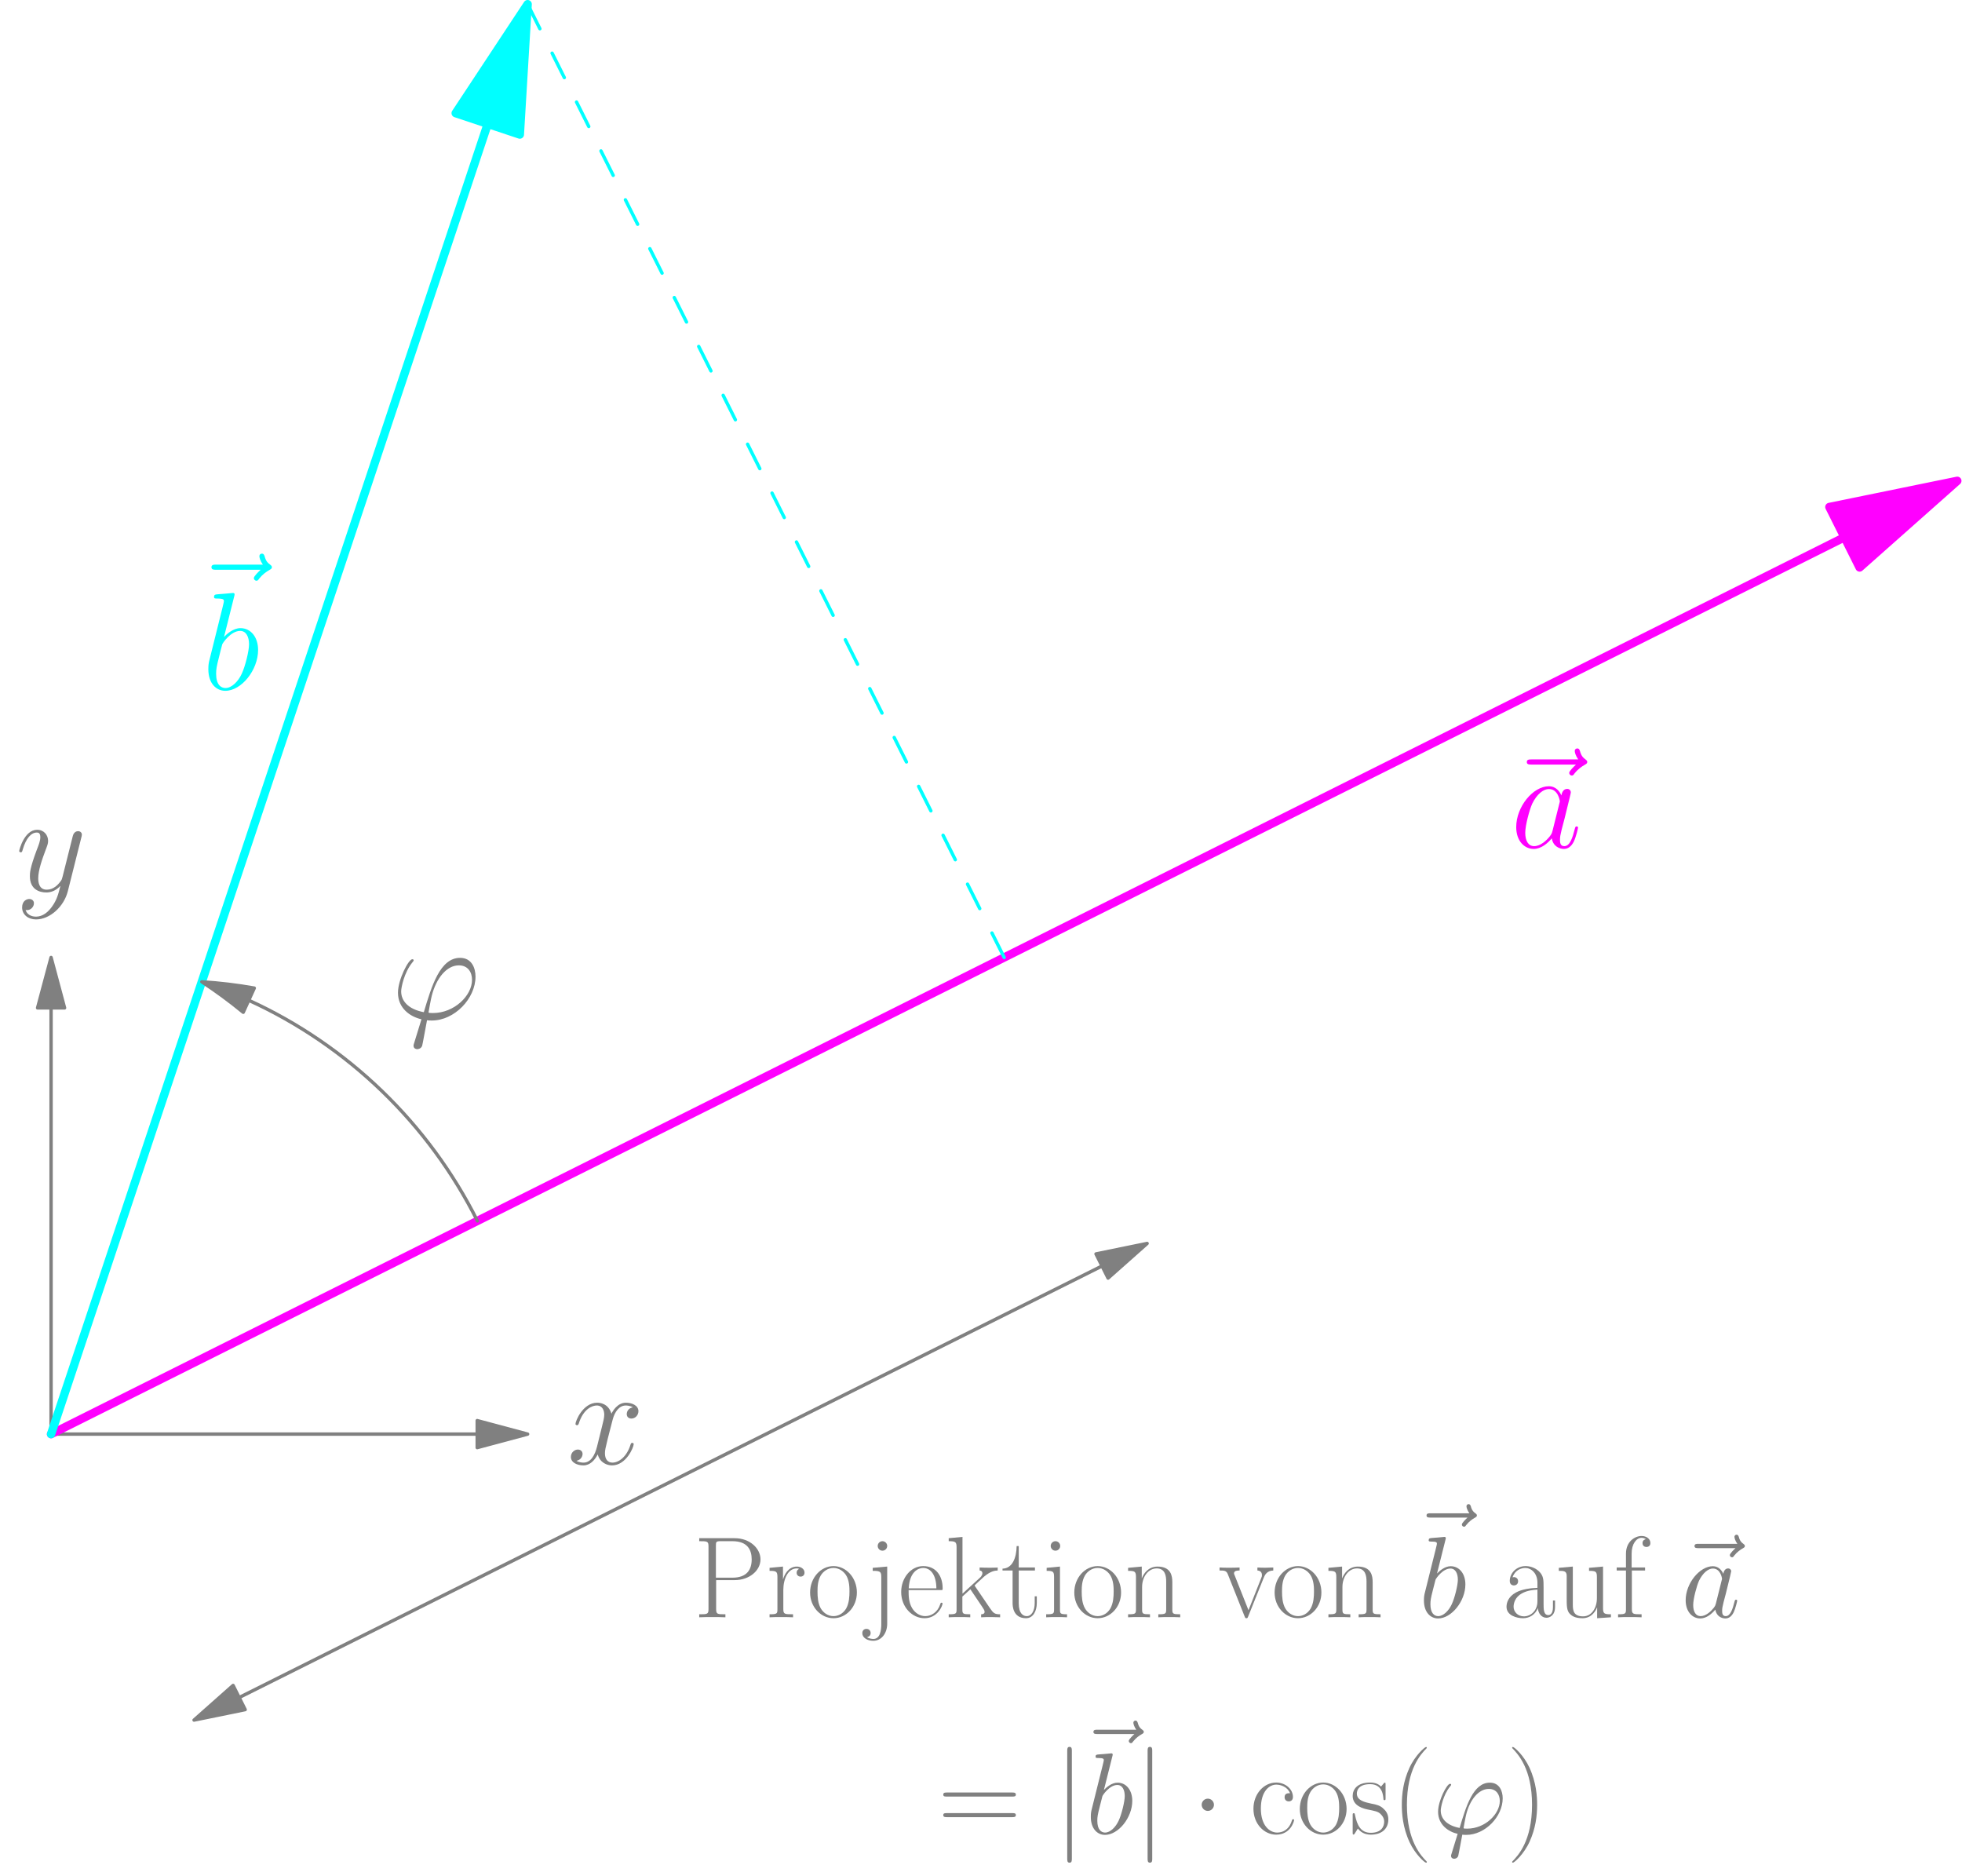 <?xml version='1.0' encoding='UTF-8'?>
<!-- This file was generated by dvisvgm 3.2.2 -->
<svg version='1.1' xmlns='http://www.w3.org/2000/svg' xmlns:xlink='http://www.w3.org/1999/xlink' width='291.685pt' height='278.826pt' viewBox='64.005 267.082 291.685 278.826'>
<defs>
<path id='g1-39' d='M5.182-.757C4.889-.757 4.631-.757 4.631-.844C4.631-.878 4.924-2.496 5.027-2.875C5.578-5.079 6.886-6.662 8.384-6.662C9.503-6.662 10.019-5.819 10.019-4.872C10.019-2.909 7.816-.757 5.182-.757ZM4.442 .138C4.545 .155 4.717 .172 5.027 .172C7.85 .172 10.45-2.548 10.45-5.268C10.45-6.318 9.985-7.592 8.539-7.592C6.06-7.592 5.01-4.097 4.046-.861C2.066-1.24 1.24-2.29 1.24-3.443C1.24-3.908 1.601-5.75 2.6-6.989C2.789-7.213 2.789-7.248 2.789-7.282C2.789-7.42 2.651-7.42 2.617-7.42C2.152-7.42 .844-4.906 .844-3.271C.844-1.343 2.359-.293 3.753 .017L2.858 2.927C2.772 3.185 2.772 3.219 2.772 3.288C2.772 3.701 3.185 3.719 3.219 3.719C3.391 3.719 3.701 3.65 3.839 3.305C3.891 3.15 4.373 .482 4.442 .138Z'/>
<path id='g1-97' d='M5.182-2.049C5.096-1.756 5.096-1.722 4.855-1.394C4.476-.912 3.719-.172 2.909-.172C2.204-.172 1.808-.809 1.808-1.825C1.808-2.772 2.341-4.7 2.668-5.423C3.254-6.628 4.063-7.248 4.734-7.248C5.87-7.248 6.094-5.836 6.094-5.698C6.094-5.681 6.043-5.457 6.025-5.423L5.182-2.049ZM6.284-6.456C6.094-6.903 5.629-7.592 4.734-7.592C2.789-7.592 .689-5.079 .689-2.531C.689-.826 1.687 .172 2.858 .172C3.805 .172 4.614-.568 5.096-1.136C5.268-.121 6.077 .172 6.594 .172S7.523-.138 7.833-.757C8.108-1.343 8.349-2.393 8.349-2.462C8.349-2.548 8.281-2.617 8.177-2.617C8.022-2.617 8.005-2.531 7.936-2.272C7.678-1.257 7.351-.172 6.645-.172C6.146-.172 6.111-.62 6.111-.964C6.111-1.36 6.163-1.549 6.318-2.221C6.439-2.651 6.525-3.03 6.662-3.529C7.299-6.111 7.454-6.731 7.454-6.835C7.454-7.076 7.265-7.265 7.007-7.265C6.456-7.265 6.318-6.662 6.284-6.456Z'/>
<path id='g1-98' d='M3.977-11.517C3.994-11.586 4.028-11.689 4.028-11.775C4.028-11.948 3.856-11.948 3.822-11.948C3.805-11.948 3.185-11.896 2.875-11.861C2.582-11.844 2.324-11.81 2.014-11.793C1.601-11.758 1.481-11.741 1.481-11.431C1.481-11.259 1.653-11.259 1.825-11.259C2.703-11.259 2.703-11.104 2.703-10.932C2.703-10.811 2.565-10.312 2.496-10.002L2.083-8.349C1.911-7.661 .93-3.753 .861-3.443C.775-3.013 .775-2.72 .775-2.496C.775-.74 1.756 .172 2.875 .172C4.872 .172 6.938-2.393 6.938-4.889C6.938-6.473 6.043-7.592 4.751-7.592C3.856-7.592 3.047-6.852 2.72-6.507L3.977-11.517ZM2.892-.172C2.341-.172 1.739-.585 1.739-1.928C1.739-2.496 1.79-2.823 2.1-4.028C2.152-4.252 2.427-5.354 2.496-5.578C2.531-5.716 3.546-7.248 4.717-7.248C5.475-7.248 5.819-6.49 5.819-5.595C5.819-4.769 5.337-2.823 4.906-1.928C4.476-.998 3.684-.172 2.892-.172Z'/>
<path id='g1-120' d='M8.16-7.024C7.609-6.921 7.403-6.507 7.403-6.18C7.403-5.767 7.73-5.629 7.971-5.629C8.487-5.629 8.849-6.077 8.849-6.542C8.849-7.265 8.022-7.592 7.299-7.592C6.249-7.592 5.664-6.559 5.509-6.232C5.113-7.523 4.046-7.592 3.736-7.592C1.98-7.592 1.05-5.337 1.05-4.958C1.05-4.889 1.119-4.803 1.24-4.803C1.377-4.803 1.412-4.906 1.446-4.975C2.031-6.886 3.185-7.248 3.684-7.248C4.459-7.248 4.614-6.525 4.614-6.111C4.614-5.733 4.51-5.337 4.304-4.51L3.719-2.152C3.46-1.119 2.961-.172 2.049-.172C1.963-.172 1.532-.172 1.171-.396C1.79-.516 1.928-1.033 1.928-1.24C1.928-1.584 1.67-1.79 1.343-1.79C.93-1.79 .482-1.429 .482-.878C.482-.155 1.291 .172 2.031 .172C2.858 .172 3.443-.482 3.805-1.188C4.08-.172 4.941 .172 5.578 .172C7.334 .172 8.263-2.083 8.263-2.462C8.263-2.548 8.195-2.617 8.091-2.617C7.936-2.617 7.919-2.531 7.867-2.393C7.403-.878 6.404-.172 5.629-.172C5.027-.172 4.7-.62 4.7-1.326C4.7-1.704 4.769-1.98 5.044-3.116L5.647-5.457C5.905-6.49 6.49-7.248 7.282-7.248C7.317-7.248 7.799-7.248 8.16-7.024Z'/>
<path id='g1-121' d='M4.528 1.928C4.063 2.582 3.391 3.168 2.548 3.168C2.341 3.168 1.515 3.133 1.257 2.341C1.308 2.359 1.394 2.359 1.429 2.359C1.945 2.359 2.29 1.911 2.29 1.515S1.963 .981 1.704 .981C1.429 .981 .826 1.188 .826 2.031C.826 2.909 1.567 3.512 2.548 3.512C4.269 3.512 6.008 1.928 6.49 .017L8.177-6.697C8.195-6.783 8.229-6.886 8.229-6.989C8.229-7.248 8.022-7.42 7.764-7.42C7.609-7.42 7.248-7.351 7.11-6.835L5.836-1.773C5.75-1.463 5.75-1.429 5.612-1.24C5.268-.757 4.7-.172 3.873-.172C2.909-.172 2.823-1.119 2.823-1.584C2.823-2.565 3.288-3.891 3.753-5.13C3.942-5.629 4.046-5.87 4.046-6.215C4.046-6.938 3.529-7.592 2.686-7.592C1.102-7.592 .465-5.096 .465-4.958C.465-4.889 .534-4.803 .654-4.803C.809-4.803 .826-4.872 .895-5.113C1.308-6.559 1.963-7.248 2.634-7.248C2.789-7.248 3.082-7.248 3.082-6.68C3.082-6.232 2.892-5.733 2.634-5.079C1.79-2.823 1.79-2.255 1.79-1.842C1.79-.207 2.961 .172 3.822 .172C4.321 .172 4.941 .017 5.543-.62L5.561-.603C5.302 .413 5.13 1.085 4.528 1.928Z'/>
<path id='g1-126' d='M9.21-10.278C9.004-10.088 8.367-9.486 8.367-9.245C8.367-9.073 8.522-8.918 8.694-8.918C8.849-8.918 8.918-9.021 9.038-9.193C9.451-9.71 9.916-10.037 10.312-10.26C10.484-10.364 10.605-10.415 10.605-10.605C10.605-10.76 10.467-10.846 10.364-10.932C9.882-11.259 9.761-11.724 9.71-11.93C9.658-12.068 9.606-12.275 9.365-12.275C9.262-12.275 9.055-12.206 9.055-11.948C9.055-11.793 9.159-11.379 9.486-10.915H3.701C3.409-10.915 3.116-10.915 3.116-10.587C3.116-10.278 3.426-10.278 3.701-10.278H9.21Z'/>
<path id='g2-40' d='M5.268 4.201C5.268 4.183 5.268 4.149 5.216 4.097C4.424 3.288 2.307 1.085 2.307-4.287S4.39-11.844 5.233-12.705C5.233-12.722 5.268-12.757 5.268-12.808S5.216-12.894 5.147-12.894C4.958-12.894 3.495-11.62 2.651-9.727C1.79-7.816 1.549-5.957 1.549-4.304C1.549-3.064 1.67-.964 2.703 1.257C3.529 3.047 4.941 4.304 5.147 4.304C5.233 4.304 5.268 4.269 5.268 4.201Z'/>
<path id='g2-41' d='M4.528-4.287C4.528-5.526 4.407-7.626 3.374-9.847C2.548-11.638 1.136-12.894 .93-12.894C.878-12.894 .809-12.877 .809-12.791C.809-12.757 .826-12.739 .844-12.705C1.67-11.844 3.77-9.658 3.77-4.304C3.77 1.067 1.687 3.254 .844 4.114C.826 4.149 .809 4.166 .809 4.201C.809 4.287 .878 4.304 .93 4.304C1.119 4.304 2.582 3.03 3.426 1.136C4.287-.775 4.528-2.634 4.528-4.287Z'/>
<path id='g2-61' d='M11.07-5.526C11.328-5.526 11.586-5.526 11.586-5.819C11.586-6.129 11.293-6.129 11.001-6.129H1.377C1.085-6.129 .792-6.129 .792-5.819C.792-5.526 1.05-5.526 1.308-5.526H11.07ZM11.001-2.462C11.293-2.462 11.586-2.462 11.586-2.772C11.586-3.064 11.328-3.064 11.07-3.064H1.308C1.05-3.064 .792-3.064 .792-2.772C.792-2.462 1.085-2.462 1.377-2.462H11.001Z'/>
<path id='g2-80' d='M3.409-5.526H6.163C8.384-5.526 10.002-6.972 10.002-8.608S8.418-11.758 6.163-11.758H.895V-11.311C2.083-11.311 2.272-11.311 2.272-10.536V-1.222C2.272-.448 2.083-.448 .895-.448V0C1.394-.034 2.307-.034 2.841-.034S4.287-.034 4.786 0V-.448C3.598-.448 3.409-.448 3.409-1.222V-5.526ZM3.374-5.888V-10.639C3.374-11.224 3.409-11.311 4.097-11.311H5.836C8.057-11.311 8.694-10.037 8.694-8.608C8.694-7.041 7.936-5.888 5.836-5.888H3.374Z'/>
<path id='g2-97' d='M6.198-4.459C6.198-5.595 6.198-6.198 5.475-6.869C4.838-7.437 4.097-7.609 3.512-7.609C2.152-7.609 1.171-6.542 1.171-5.406C1.171-4.769 1.687-4.734 1.79-4.734C2.014-4.734 2.41-4.872 2.41-5.354C2.41-5.784 2.083-5.974 1.79-5.974C1.722-5.974 1.635-5.957 1.584-5.939C1.945-7.024 2.875-7.334 3.478-7.334C4.338-7.334 5.285-6.576 5.285-5.13V-4.373C4.269-4.338 3.047-4.201 2.083-3.684C.998-3.082 .689-2.221 .689-1.567C.689-.241 2.238 .138 3.15 .138C4.097 .138 4.975-.396 5.354-1.377C5.388-.62 5.87 .069 6.628 .069C6.989 .069 7.902-.172 7.902-1.532V-2.496H7.592V-1.515C7.592-.465 7.127-.327 6.903-.327C6.198-.327 6.198-1.222 6.198-1.98V-4.459ZM5.285-2.393C5.285-.895 4.218-.138 3.271-.138C2.41-.138 1.739-.775 1.739-1.567C1.739-2.083 1.963-2.995 2.961-3.546C3.787-4.011 4.734-4.08 5.285-4.114V-2.393Z'/>
<path id='g2-99' d='M6.008-6.025C5.681-6.025 5.199-6.025 5.199-5.423C5.199-4.941 5.595-4.803 5.819-4.803C5.939-4.803 6.439-4.855 6.439-5.457C6.439-6.68 5.268-7.609 3.942-7.609C2.117-7.609 .568-5.922 .568-3.719C.568-1.429 2.186 .138 3.942 .138C6.077 .138 6.611-1.842 6.611-2.031C6.611-2.1 6.594-2.152 6.473-2.152S6.335-2.135 6.266-1.911C5.819-.516 4.838-.172 4.097-.172C2.995-.172 1.67-1.188 1.67-3.736C1.67-6.352 2.944-7.299 3.96-7.299C4.631-7.299 5.629-6.972 6.008-6.025Z'/>
<path id='g2-101' d='M6.559-4.046C6.628-4.114 6.628-4.149 6.628-4.321C6.628-6.077 5.698-7.609 3.736-7.609C1.911-7.609 .465-5.87 .465-3.753C.465-1.515 2.1 .138 3.925 .138C5.853 .138 6.611-1.687 6.611-2.049C6.611-2.169 6.507-2.169 6.473-2.169C6.352-2.169 6.335-2.135 6.266-1.928C5.888-.757 4.941-.172 4.046-.172C3.305-.172 2.565-.585 2.1-1.343C1.567-2.221 1.567-3.237 1.567-4.046H6.559ZM1.584-4.304C1.704-6.783 3.03-7.334 3.719-7.334C4.889-7.334 5.681-6.232 5.698-4.304H1.584Z'/>
<path id='g2-102' d='M2.634-6.955H4.597V-7.403H2.6V-9.486C2.6-10.915 3.323-11.81 4.063-11.81C4.287-11.81 4.545-11.741 4.717-11.62C4.579-11.586 4.218-11.465 4.218-11.035C4.218-10.587 4.562-10.45 4.803-10.45S5.388-10.587 5.388-11.035C5.388-11.689 4.769-12.085 4.08-12.085C3.099-12.085 1.756-11.276 1.756-9.451V-7.403H.379V-6.955H1.756V-1.188C1.756-.534 1.687-.448 .585-.448V0C.998-.034 1.79-.034 2.238-.034C2.737-.034 3.615-.034 4.08 0V-.448C2.841-.448 2.634-.448 2.634-1.222V-6.955Z'/>
<path id='g2-105' d='M2.668-10.605C2.668-10.983 2.359-11.311 1.963-11.311C1.584-11.311 1.257-11.001 1.257-10.605C1.257-10.226 1.567-9.899 1.963-9.899C2.341-9.899 2.668-10.209 2.668-10.605ZM.654-7.351V-6.903C1.618-6.903 1.756-6.8 1.756-5.974V-1.188C1.756-.534 1.687-.448 .585-.448V0C.998-.034 1.739-.034 2.169-.034C2.582-.034 3.288-.034 3.684 0V-.448C2.668-.448 2.634-.551 2.634-1.171V-7.54L.654-7.351Z'/>
<path id='g2-106' d='M3.133-10.605C3.133-10.983 2.823-11.311 2.427-11.311C2.049-11.311 1.722-11.001 1.722-10.605C1.722-10.226 2.031-9.899 2.427-9.899C2.806-9.899 3.133-10.209 3.133-10.605ZM.981-7.351V-6.903C2.117-6.903 2.255-6.783 2.255-5.957V1.016C2.255 1.876 2.1 3.219 1.085 3.219C.964 3.219 .499 3.202 .121 2.961C.241 2.944 .671 2.823 .671 2.341C.671 2.014 .448 1.722 .052 1.722C-.327 1.722-.568 1.98-.568 2.359C-.568 3.047 .189 3.495 1.067 3.495C2.255 3.495 3.133 2.41 3.133 .947V-7.54L.981-7.351Z'/>
<path id='g2-107' d='M4.493-4.545C4.476-4.579 4.39-4.683 4.39-4.734C4.39-4.769 5.612-5.888 5.767-6.025C6.748-6.852 7.368-6.938 7.816-6.955V-7.403C7.713-7.403 7.678-7.403 7.661-7.385L6.817-7.368C6.335-7.368 5.595-7.368 5.13-7.403V-6.955C5.371-6.938 5.543-6.8 5.543-6.559C5.543-6.215 5.199-5.888 5.182-5.888L2.582-3.512V-11.948L.534-11.758V-11.311C1.549-11.311 1.704-11.207 1.704-10.381V-1.188C1.704-.534 1.635-.448 .534-.448V0C.947-.034 1.704-.034 2.135-.034S3.323-.034 3.736 0V-.448C2.634-.448 2.565-.516 2.565-1.188V-3.082L3.753-4.166L5.492-1.584C5.698-1.274 5.87-1.033 5.87-.809C5.87-.499 5.561-.448 5.354-.448V0C5.767-.034 6.507-.034 6.938-.034C7.248-.034 7.885-.017 8.177 0V-.448C7.368-.448 7.179-.603 6.662-1.36L4.493-4.545Z'/>
<path id='g2-110' d='M7.144-5.233C7.144-6.111 6.972-7.54 4.941-7.54C3.581-7.54 2.875-6.49 2.617-5.802H2.6V-7.54L.568-7.351V-6.903C1.584-6.903 1.739-6.8 1.739-5.974V-1.188C1.739-.534 1.67-.448 .568-.448V0C.981-.034 1.739-.034 2.186-.034S3.409-.034 3.822 0V-.448C2.72-.448 2.651-.516 2.651-1.188V-4.493C2.651-6.077 3.615-7.265 4.82-7.265C6.094-7.265 6.232-6.129 6.232-5.302V-1.188C6.232-.534 6.163-.448 5.061-.448V0C5.475-.034 6.232-.034 6.68-.034S7.902-.034 8.315 0V-.448C7.213-.448 7.144-.516 7.144-1.188V-5.233Z'/>
<path id='g2-111' d='M7.42-3.684C7.42-5.888 5.819-7.609 3.942-7.609S.465-5.888 .465-3.684C.465-1.515 2.066 .138 3.942 .138S7.42-1.515 7.42-3.684ZM3.942-.172C3.133-.172 2.445-.654 2.049-1.326C1.618-2.1 1.567-3.064 1.567-3.822C1.567-4.545 1.601-5.44 2.049-6.215C2.393-6.783 3.064-7.334 3.942-7.334C4.717-7.334 5.371-6.903 5.784-6.301C6.318-5.492 6.318-4.356 6.318-3.822C6.318-3.15 6.284-2.117 5.819-1.291C5.337-.499 4.597-.172 3.942-.172Z'/>
<path id='g2-114' d='M2.582-4.063C2.582-5.716 3.288-7.265 4.579-7.265C4.7-7.265 4.82-7.248 4.941-7.196C4.941-7.196 4.562-7.076 4.562-6.628C4.562-6.215 4.889-6.043 5.147-6.043C5.354-6.043 5.733-6.163 5.733-6.645C5.733-7.196 5.182-7.54 4.597-7.54C3.288-7.54 2.72-6.266 2.548-5.664H2.531V-7.54L.534-7.351V-6.903C1.549-6.903 1.704-6.8 1.704-5.974V-1.188C1.704-.534 1.635-.448 .534-.448V0C.947-.034 1.739-.034 2.186-.034C2.686-.034 3.564-.034 4.028 0V-.448C2.789-.448 2.582-.448 2.582-1.222V-4.063Z'/>
<path id='g2-115' d='M5.32-7.265C5.32-7.575 5.302-7.592 5.199-7.592C5.13-7.592 5.113-7.575 4.906-7.317C4.855-7.248 4.7-7.076 4.648-7.007C4.097-7.592 3.323-7.609 3.03-7.609C1.119-7.609 .43-6.611 .43-5.612C.43-4.063 2.186-3.701 2.686-3.598C3.77-3.374 4.149-3.305 4.51-2.995C4.734-2.789 5.113-2.41 5.113-1.79C5.113-1.067 4.7-.138 3.116-.138C1.618-.138 1.085-1.274 .775-2.789C.723-3.03 .723-3.047 .585-3.047S.43-3.03 .43-2.686V-.207C.43 .103 .448 .121 .551 .121C.637 .121 .654 .103 .74-.034C.844-.189 1.102-.603 1.205-.775C1.549-.31 2.152 .138 3.116 .138C4.82 .138 5.733-.792 5.733-2.135C5.733-3.013 5.268-3.478 5.044-3.684C4.528-4.218 3.925-4.338 3.202-4.476C2.255-4.683 1.05-4.924 1.05-5.974C1.05-6.421 1.291-7.368 3.03-7.368C4.872-7.368 4.975-5.647 5.01-5.096C5.027-5.01 5.113-4.992 5.165-4.992C5.32-4.992 5.32-5.044 5.32-5.337V-7.265Z'/>
<path id='g2-116' d='M2.6-6.955H5.01V-7.403H2.6V-10.587H2.29C2.255-8.814 1.653-7.265 .189-7.23V-6.955H1.687V-2.117C1.687-1.79 1.687 .138 3.684 .138C4.7 .138 5.285-.861 5.285-2.135V-3.116H4.975V-2.152C4.975-.964 4.51-.172 3.787-.172C3.288-.172 2.6-.516 2.6-2.083V-6.955Z'/>
<path id='g2-117' d='M5.061-7.351V-6.903C6.077-6.903 6.232-6.8 6.232-5.974V-2.841C6.232-1.394 5.457-.138 4.183-.138C2.772-.138 2.651-.981 2.651-1.876V-7.54L.568-7.351V-6.903C1.257-6.903 1.722-6.903 1.739-6.215V-2.909C1.739-1.756 1.739-1.016 2.186-.534C2.41-.31 2.841 .138 4.08 .138C5.543 .138 6.111-1.102 6.249-1.463H6.266V.138L8.315 0V-.448C7.299-.448 7.144-.551 7.144-1.377V-7.54L5.061-7.351Z'/>
<path id='g2-118' d='M6.731-5.853C6.886-6.232 7.162-6.921 8.16-6.955V-7.403C7.833-7.385 7.403-7.368 7.076-7.368C6.714-7.368 6.146-7.368 5.802-7.403V-6.955C6.232-6.921 6.473-6.714 6.473-6.266C6.473-6.111 6.473-6.077 6.37-5.836L4.476-1.05L2.427-6.215C2.324-6.439 2.324-6.473 2.324-6.542C2.324-6.955 2.892-6.955 3.15-6.955V-7.403C2.737-7.368 1.98-7.368 1.549-7.368C1.085-7.368 .551-7.368 .172-7.403V-6.955C.826-6.955 1.188-6.955 1.394-6.421L3.891-.155C3.994 .103 4.011 .138 4.166 .138S4.338 .103 4.442-.155L6.731-5.853Z'/>
<use id='g3-39' xlink:href='#g1-39' transform='scale(1.2)'/>
<use id='g3-97' xlink:href='#g1-97' transform='scale(1.2)'/>
<use id='g3-98' xlink:href='#g1-98' transform='scale(1.2)'/>
<use id='g3-120' xlink:href='#g1-120' transform='scale(1.2)'/>
<use id='g3-121' xlink:href='#g1-121' transform='scale(1.2)'/>
<use id='g3-126' xlink:href='#g1-126' transform='scale(1.2)'/>
<path id='g0-1' d='M3.305-4.304C3.305-4.803 2.892-5.216 2.393-5.216S1.481-4.803 1.481-4.304S1.894-3.391 2.393-3.391S3.305-3.805 3.305-4.304Z'/>
<path id='g0-106' d='M2.737-12.292C2.737-12.602 2.737-12.912 2.393-12.912S2.049-12.602 2.049-12.292V3.684C2.049 3.994 2.049 4.304 2.393 4.304S2.737 3.994 2.737 3.684V-12.292Z'/>
</defs>
<g id='page1'>
<g transform='translate(64.005 267.082)scale(.996)'>
<path d='M71.228 214.023H7.624' fill='none' stroke='#808080' stroke-linecap='round' stroke-linejoin='round' stroke-miterlimit='10.037' stroke-width='0.502'/>
</g>
<g transform='translate(64.005 267.082)scale(.996)'>
<path d='M78.756 214.023L71.228 212.006V216.04L78.756 214.023Z' fill='#808080'/>
</g>
<g transform='translate(64.005 267.082)scale(.996)'>
<path d='M78.756 214.023L71.228 212.006V216.04L78.756 214.023Z' fill='none' stroke='#808080' stroke-linecap='round' stroke-linejoin='round' stroke-miterlimit='10.037' stroke-width='0.502'/>
</g>
<g fill='#808080'>
<use x='148.3' y='484.693' xlink:href='#g3-120'/>
</g>
<g transform='translate(64.005 267.082)scale(.996)'>
<path d='M7.624 150.419V214.023' fill='none' stroke='#808080' stroke-linecap='round' stroke-linejoin='round' stroke-miterlimit='10.037' stroke-width='0.502'/>
</g>
<g transform='translate(64.005 267.082)scale(.996)'>
<path d='M7.624 142.891L5.607 150.419H9.641L7.624 142.891Z' fill='#808080'/>
</g>
<g transform='translate(64.005 267.082)scale(.996)'>
<path d='M7.624 142.891L5.607 150.419H9.641L7.624 142.891Z' fill='none' stroke='#808080' stroke-linecap='round' stroke-linejoin='round' stroke-miterlimit='10.037' stroke-width='0.502'/>
</g>
<g fill='#808080'>
<use x='66.301' y='399.532' xlink:href='#g3-121'/>
</g>
<g transform='translate(64.005 267.082)scale(.996)'>
<path d='M275.318 80.176L7.624 214.023' fill='none' stroke='#ff00ff' stroke-linecap='round' stroke-linejoin='round' stroke-miterlimit='10.037' stroke-width='1.255'/>
</g>
<g transform='translate(64.005 267.082)scale(.996)'>
<path d='M292.152 71.759L273.063 75.665L277.574 84.686L292.152 71.759Z' fill='#ff00ff'/>
</g>
<g transform='translate(64.005 267.082)scale(.996)'>
<path d='M292.152 71.759L273.063 75.665L277.574 84.686L292.152 71.759Z' fill='none' stroke='#ff00ff' stroke-linecap='round' stroke-linejoin='round' stroke-miterlimit='10.037' stroke-width='1.255'/>
</g>
<g fill='#f0f'>
<use x='287.253' y='393.061' xlink:href='#g3-126'/>
<use x='288.59' y='393.061' xlink:href='#g3-97'/>
</g>
<g transform='translate(64.005 267.082)scale(.996)'>
<path d='M72.805 18.482L7.624 214.023' fill='none' stroke='#00ffff' stroke-linecap='round' stroke-linejoin='round' stroke-miterlimit='10.037' stroke-width='1.255'/>
</g>
<g transform='translate(64.005 267.082)scale(.996)'>
<path d='M78.756 .627L68.02 16.887L77.589 20.077L78.756 .627Z' fill='#00ffff'/>
</g>
<g transform='translate(64.005 267.082)scale(.996)'>
<path d='M78.756 .627L68.02 16.887L77.589 20.077L78.756 .627Z' fill='none' stroke='#00ffff' stroke-linecap='round' stroke-linejoin='round' stroke-miterlimit='10.037' stroke-width='1.255'/>
</g>
<g fill='#0ff'>
<use x='91.702' y='364.106' xlink:href='#g3-126'/>
<use x='94.049' y='369.559' xlink:href='#g3-98'/>
</g>
<g transform='translate(64.005 267.082)scale(.996)'>
<path d='M37.126 149.278C51.92 156.03 63.995 167.704 71.26 182.205' fill='none' stroke='#808080' stroke-linecap='round' stroke-linejoin='round' stroke-miterlimit='10.037' stroke-width='0.502'/>
</g>
<g transform='translate(64.005 267.082)scale(.996)'>
<path d='M30.124 146.523C32.277 147.933 34.34 149.453 36.307 151.072L37.956 147.461C35.377 147.005 32.764 146.69 30.124 146.523Z' fill='#808080'/>
</g>
<g transform='translate(64.005 267.082)scale(.996)'>
<path d='M30.124 146.523C32.277 147.933 34.34 149.453 36.307 151.072L37.956 147.461C35.377 147.005 32.764 146.69 30.124 146.523Z' fill='none' stroke='#808080' stroke-linecap='round' stroke-linejoin='round' stroke-miterlimit='10.037' stroke-width='0.502'/>
</g>
<g fill='#808080'>
<use x='122.158' y='418.568' xlink:href='#g3-39'/>
</g>
<g transform='translate(64.005 267.082)scale(.996)'>
<path d='M149.888 142.891L78.756 .627' fill='none' stroke='#00ffff' stroke-dasharray='4.078,4.078' stroke-linecap='round' stroke-linejoin='round' stroke-miterlimit='10.037' stroke-width='0.502'/>
</g>
<g transform='translate(64.005 267.082)scale(.996)'>
<path d='M35.697 253.335L164.494 188.937' fill='none' stroke='#808080' stroke-linecap='round' stroke-linejoin='round' stroke-miterlimit='10.037' stroke-width='0.502'/>
</g>
<g transform='translate(64.005 267.082)scale(.996)'>
<path d='M28.964 256.702L36.599 255.14L34.795 251.531L28.964 256.702Z' fill='#808080'/>
</g>
<g transform='translate(64.005 267.082)scale(.996)'>
<path d='M28.964 256.702L36.599 255.14L34.795 251.531L28.964 256.702Z' fill='none' stroke='#808080' stroke-linecap='round' stroke-linejoin='round' stroke-miterlimit='10.037' stroke-width='0.502'/>
</g>
<g transform='translate(64.005 267.082)scale(.996)'>
<path d='M171.227 185.57L163.592 187.133L165.396 190.741L171.227 185.57Z' fill='#808080'/>
</g>
<g transform='translate(64.005 267.082)scale(.996)'>
<path d='M171.227 185.57L163.592 187.133L165.396 190.741L171.227 185.57Z' fill='none' stroke='#808080' stroke-linecap='round' stroke-linejoin='round' stroke-miterlimit='10.037' stroke-width='0.502'/>
</g>
<g fill='#808080'>
<use x='167.063' y='507.478' xlink:href='#g2-80'/>
<use x='177.878' y='507.478' xlink:href='#g2-114'/>
<use x='183.975' y='507.478' xlink:href='#g2-111'/>
<use x='192.769' y='507.478' xlink:href='#g2-106'/>
<use x='197.517' y='507.478' xlink:href='#g2-101'/>
<use x='204.513' y='507.478' xlink:href='#g2-107'/>
<use x='212.858' y='507.478' xlink:href='#g2-116'/>
<use x='218.954' y='507.478' xlink:href='#g2-105'/>
<use x='223.252' y='507.478' xlink:href='#g2-111'/>
<use x='231.147' y='507.478' xlink:href='#g2-110'/>
<use x='245.139' y='507.478' xlink:href='#g2-118'/>
<use x='253.034' y='507.478' xlink:href='#g2-111'/>
<use x='260.93' y='507.478' xlink:href='#g2-110'/>
<use x='272.967' y='502.935' xlink:href='#g1-126'/>
<use x='274.922' y='507.478' xlink:href='#g1-98'/>
<use x='287.286' y='507.478' xlink:href='#g2-97'/>
<use x='295.181' y='507.478' xlink:href='#g2-117'/>
<use x='303.976' y='507.478' xlink:href='#g2-102'/>
<use x='312.807' y='507.478' xlink:href='#g1-126'/>
<use x='313.92' y='507.478' xlink:href='#g1-97'/>
<use x='203.444' y='539.65' xlink:href='#g2-61'/>
<use x='220.618' y='539.65' xlink:href='#g0-106'/>
<use x='223.446' y='535.107' xlink:href='#g1-126'/>
<use x='225.4' y='539.65' xlink:href='#g1-98'/>
<use x='232.567' y='539.65' xlink:href='#g0-106'/>
<use x='241.175' y='539.65' xlink:href='#g0-1'/>
<use x='249.783' y='539.65' xlink:href='#g2-99'/>
<use x='256.779' y='539.65' xlink:href='#g2-111'/>
<use x='264.674' y='539.65' xlink:href='#g2-115'/>
<use x='270.86' y='539.65' xlink:href='#g2-40'/>
<use x='276.957' y='539.65' xlink:href='#g1-39'/>
<use x='287.999' y='539.65' xlink:href='#g2-41'/>
</g>
</g>
</svg>